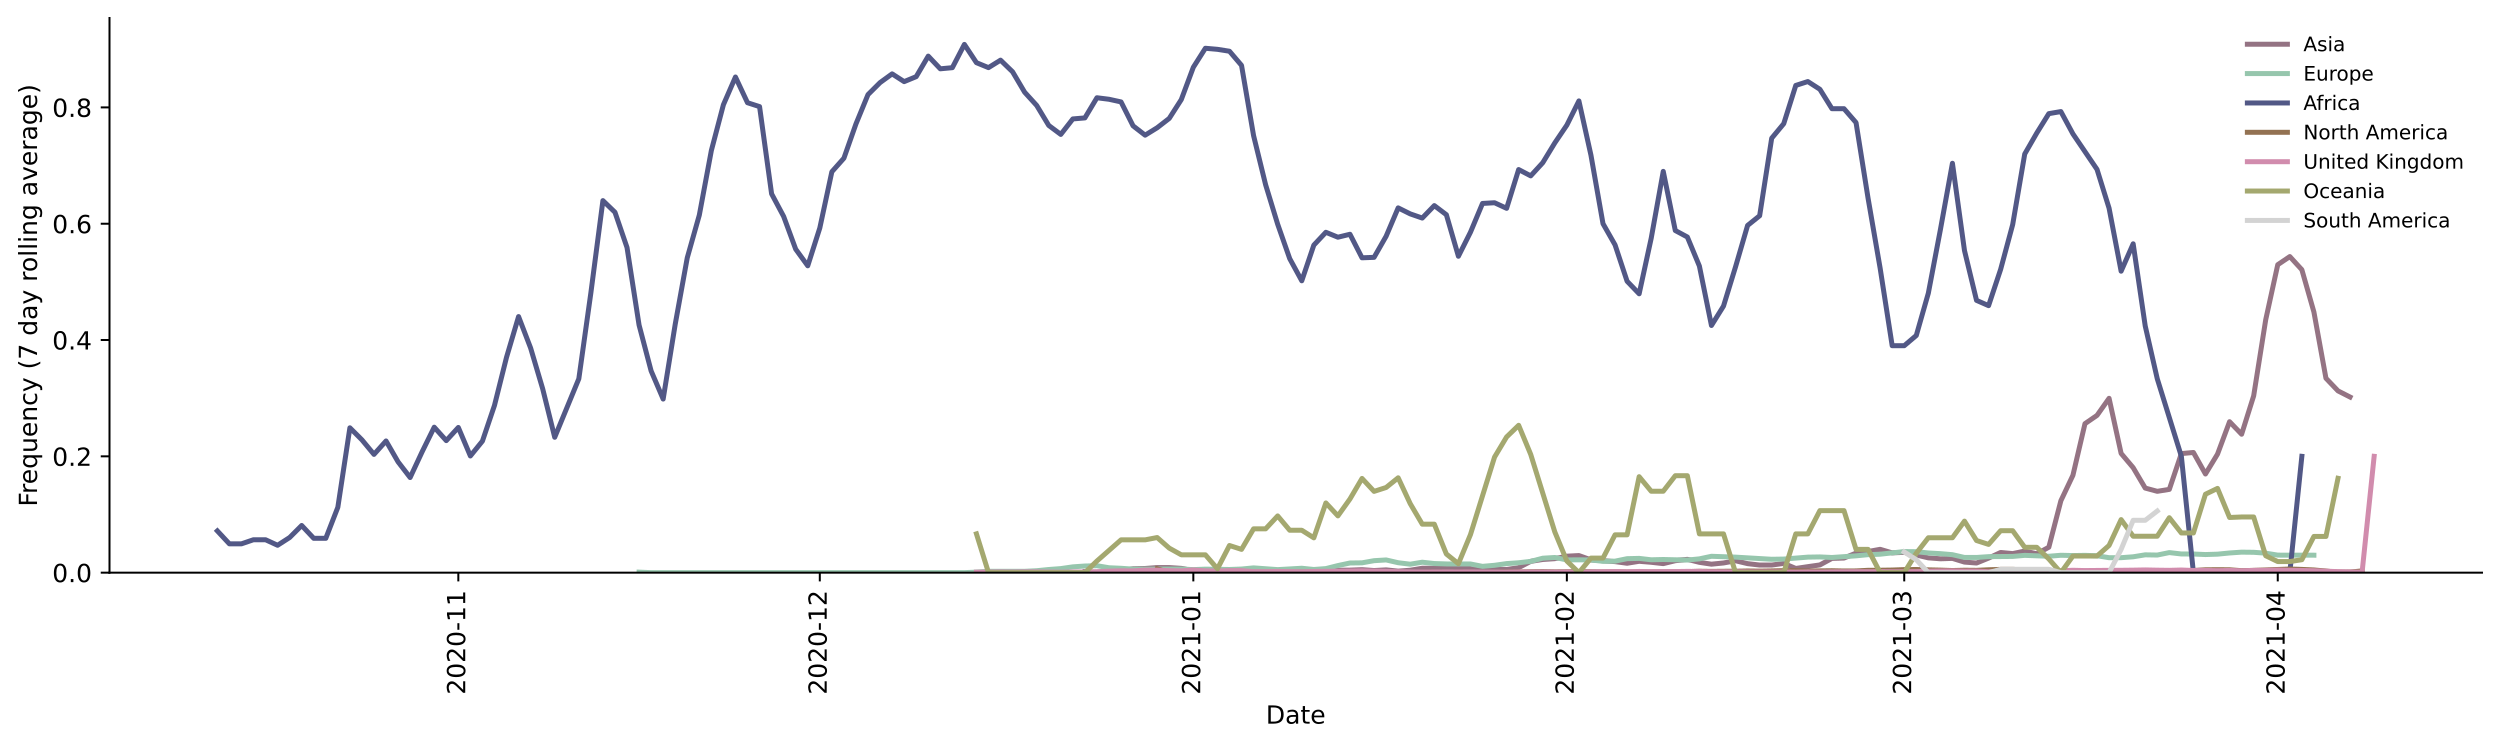 <?xml version="1.0" encoding="utf-8" standalone="no"?>
<!DOCTYPE svg PUBLIC "-//W3C//DTD SVG 1.1//EN"
  "http://www.w3.org/Graphics/SVG/1.1/DTD/svg11.dtd">
<!-- Created with matplotlib (https://matplotlib.org/) -->
<svg height="298.621pt" version="1.1" viewBox="0 0 999.581 298.621" width="999.581pt" xmlns="http://www.w3.org/2000/svg" xmlns:xlink="http://www.w3.org/1999/xlink">
 <defs>
  <style type="text/css">*{stroke-linecap:butt;stroke-linejoin:round;}</style>
 </defs>
 <g id="figure_1">
  <g id="patch_1">
   <path d="M 0 298.621 
L 999.581 298.621 
L 999.581 0 
L 0 0 
z
" style="fill:#ffffff;"/>
  </g>
  <g id="axes_1">
   <g id="patch_2">
    <path d="M 43.781 228.96 
L 992.381 228.96 
L 992.381 7.2 
L 43.781 7.2 
z
" style="fill:#ffffff;"/>
   </g>
   <g id="matplotlib.axis_1">
    <g id="xtick_1">
     <g id="line2d_1">
      <defs>
       <path d="M 0 0 
L 0 3.5 
" id="mb29815e741" style="stroke:#000000;stroke-width:0.8;"/>
      </defs>
      <g>
       <use style="stroke:#000000;stroke-width:0.8;" x="183.253" xlink:href="#mb29815e741" y="228.96"/>
      </g>
     </g>
     <g id="text_1">
      <!-- 2020-11 -->
      <g transform="translate(186.012 277.743)rotate(-90)scale(0.1 -0.1)">
       <defs>
        <path d="M 19.188 8.297 
L 53.609 8.297 
L 53.609 0 
L 7.328 0 
L 7.328 8.297 
Q 12.938 14.109 22.625 23.891 
Q 32.328 33.688 34.812 36.531 
Q 39.547 41.844 41.422 45.531 
Q 43.312 49.219 43.312 52.781 
Q 43.312 58.594 39.234 62.25 
Q 35.156 65.922 28.609 65.922 
Q 23.969 65.922 18.812 64.312 
Q 13.672 62.703 7.812 59.422 
L 7.812 69.391 
Q 13.766 71.781 18.938 73 
Q 24.125 74.219 28.422 74.219 
Q 39.75 74.219 46.484 68.547 
Q 53.219 62.891 53.219 53.422 
Q 53.219 48.922 51.531 44.891 
Q 49.859 40.875 45.406 35.406 
Q 44.188 33.984 37.641 27.219 
Q 31.109 20.453 19.188 8.297 
z
" id="DejaVuSans-50"/>
        <path d="M 31.781 66.406 
Q 24.172 66.406 20.328 58.906 
Q 16.5 51.422 16.5 36.375 
Q 16.5 21.391 20.328 13.891 
Q 24.172 6.391 31.781 6.391 
Q 39.453 6.391 43.281 13.891 
Q 47.125 21.391 47.125 36.375 
Q 47.125 51.422 43.281 58.906 
Q 39.453 66.406 31.781 66.406 
z
M 31.781 74.219 
Q 44.047 74.219 50.516 64.516 
Q 56.984 54.828 56.984 36.375 
Q 56.984 17.969 50.516 8.266 
Q 44.047 -1.422 31.781 -1.422 
Q 19.531 -1.422 13.062 8.266 
Q 6.594 17.969 6.594 36.375 
Q 6.594 54.828 13.062 64.516 
Q 19.531 74.219 31.781 74.219 
z
" id="DejaVuSans-48"/>
        <path d="M 4.891 31.391 
L 31.203 31.391 
L 31.203 23.391 
L 4.891 23.391 
z
" id="DejaVuSans-45"/>
        <path d="M 12.406 8.297 
L 28.516 8.297 
L 28.516 63.922 
L 10.984 60.406 
L 10.984 69.391 
L 28.422 72.906 
L 38.281 72.906 
L 38.281 8.297 
L 54.391 8.297 
L 54.391 0 
L 12.406 0 
z
" id="DejaVuSans-49"/>
       </defs>
       <use xlink:href="#DejaVuSans-50"/>
       <use x="63.623" xlink:href="#DejaVuSans-48"/>
       <use x="127.246" xlink:href="#DejaVuSans-50"/>
       <use x="190.869" xlink:href="#DejaVuSans-48"/>
       <use x="254.492" xlink:href="#DejaVuSans-45"/>
       <use x="290.576" xlink:href="#DejaVuSans-49"/>
       <use x="354.199" xlink:href="#DejaVuSans-49"/>
      </g>
     </g>
    </g>
    <g id="xtick_2">
     <g id="line2d_2">
      <g>
       <use style="stroke:#000000;stroke-width:0.8;" x="327.783" xlink:href="#mb29815e741" y="228.96"/>
      </g>
     </g>
     <g id="text_2">
      <!-- 2020-12 -->
      <g transform="translate(330.543 277.743)rotate(-90)scale(0.1 -0.1)">
       <use xlink:href="#DejaVuSans-50"/>
       <use x="63.623" xlink:href="#DejaVuSans-48"/>
       <use x="127.246" xlink:href="#DejaVuSans-50"/>
       <use x="190.869" xlink:href="#DejaVuSans-48"/>
       <use x="254.492" xlink:href="#DejaVuSans-45"/>
       <use x="290.576" xlink:href="#DejaVuSans-49"/>
       <use x="354.199" xlink:href="#DejaVuSans-50"/>
      </g>
     </g>
    </g>
    <g id="xtick_3">
     <g id="line2d_3">
      <g>
       <use style="stroke:#000000;stroke-width:0.8;" x="477.131" xlink:href="#mb29815e741" y="228.96"/>
      </g>
     </g>
     <g id="text_3">
      <!-- 2021-01 -->
      <g transform="translate(479.89 277.743)rotate(-90)scale(0.1 -0.1)">
       <use xlink:href="#DejaVuSans-50"/>
       <use x="63.623" xlink:href="#DejaVuSans-48"/>
       <use x="127.246" xlink:href="#DejaVuSans-50"/>
       <use x="190.869" xlink:href="#DejaVuSans-49"/>
       <use x="254.492" xlink:href="#DejaVuSans-45"/>
       <use x="290.576" xlink:href="#DejaVuSans-48"/>
       <use x="354.199" xlink:href="#DejaVuSans-49"/>
      </g>
     </g>
    </g>
    <g id="xtick_4">
     <g id="line2d_4">
      <g>
       <use style="stroke:#000000;stroke-width:0.8;" x="626.479" xlink:href="#mb29815e741" y="228.96"/>
      </g>
     </g>
     <g id="text_4">
      <!-- 2021-02 -->
      <g transform="translate(629.238 277.743)rotate(-90)scale(0.1 -0.1)">
       <use xlink:href="#DejaVuSans-50"/>
       <use x="63.623" xlink:href="#DejaVuSans-48"/>
       <use x="127.246" xlink:href="#DejaVuSans-50"/>
       <use x="190.869" xlink:href="#DejaVuSans-49"/>
       <use x="254.492" xlink:href="#DejaVuSans-45"/>
       <use x="290.576" xlink:href="#DejaVuSans-48"/>
       <use x="354.199" xlink:href="#DejaVuSans-50"/>
      </g>
     </g>
    </g>
    <g id="xtick_5">
     <g id="line2d_5">
      <g>
       <use style="stroke:#000000;stroke-width:0.8;" x="761.374" xlink:href="#mb29815e741" y="228.96"/>
      </g>
     </g>
     <g id="text_5">
      <!-- 2021-03 -->
      <g transform="translate(764.133 277.743)rotate(-90)scale(0.1 -0.1)">
       <defs>
        <path d="M 40.578 39.312 
Q 47.656 37.797 51.625 33 
Q 55.609 28.219 55.609 21.188 
Q 55.609 10.406 48.188 4.484 
Q 40.766 -1.422 27.094 -1.422 
Q 22.516 -1.422 17.656 -0.516 
Q 12.797 0.391 7.625 2.203 
L 7.625 11.719 
Q 11.719 9.328 16.594 8.109 
Q 21.484 6.891 26.812 6.891 
Q 36.078 6.891 40.938 10.547 
Q 45.797 14.203 45.797 21.188 
Q 45.797 27.641 41.281 31.266 
Q 36.766 34.906 28.719 34.906 
L 20.219 34.906 
L 20.219 43.016 
L 29.109 43.016 
Q 36.375 43.016 40.234 45.922 
Q 44.094 48.828 44.094 54.297 
Q 44.094 59.906 40.109 62.906 
Q 36.141 65.922 28.719 65.922 
Q 24.656 65.922 20.016 65.031 
Q 15.375 64.156 9.812 62.312 
L 9.812 71.094 
Q 15.438 72.656 20.344 73.438 
Q 25.25 74.219 29.594 74.219 
Q 40.828 74.219 47.359 69.109 
Q 53.906 64.016 53.906 55.328 
Q 53.906 49.266 50.438 45.094 
Q 46.969 40.922 40.578 39.312 
z
" id="DejaVuSans-51"/>
       </defs>
       <use xlink:href="#DejaVuSans-50"/>
       <use x="63.623" xlink:href="#DejaVuSans-48"/>
       <use x="127.246" xlink:href="#DejaVuSans-50"/>
       <use x="190.869" xlink:href="#DejaVuSans-49"/>
       <use x="254.492" xlink:href="#DejaVuSans-45"/>
       <use x="290.576" xlink:href="#DejaVuSans-48"/>
       <use x="354.199" xlink:href="#DejaVuSans-51"/>
      </g>
     </g>
    </g>
    <g id="xtick_6">
     <g id="line2d_6">
      <g>
       <use style="stroke:#000000;stroke-width:0.8;" x="910.722" xlink:href="#mb29815e741" y="228.96"/>
      </g>
     </g>
     <g id="text_6">
      <!-- 2021-04 -->
      <g transform="translate(913.481 277.743)rotate(-90)scale(0.1 -0.1)">
       <defs>
        <path d="M 37.797 64.312 
L 12.891 25.391 
L 37.797 25.391 
z
M 35.203 72.906 
L 47.609 72.906 
L 47.609 25.391 
L 58.016 25.391 
L 58.016 17.188 
L 47.609 17.188 
L 47.609 0 
L 37.797 0 
L 37.797 17.188 
L 4.891 17.188 
L 4.891 26.703 
z
" id="DejaVuSans-52"/>
       </defs>
       <use xlink:href="#DejaVuSans-50"/>
       <use x="63.623" xlink:href="#DejaVuSans-48"/>
       <use x="127.246" xlink:href="#DejaVuSans-50"/>
       <use x="190.869" xlink:href="#DejaVuSans-49"/>
       <use x="254.492" xlink:href="#DejaVuSans-45"/>
       <use x="290.576" xlink:href="#DejaVuSans-48"/>
       <use x="354.199" xlink:href="#DejaVuSans-52"/>
      </g>
     </g>
    </g>
    <g id="text_7">
     <!-- Date -->
     <g transform="translate(506.13 289.341)scale(0.1 -0.1)">
      <defs>
       <path d="M 19.672 64.797 
L 19.672 8.109 
L 31.594 8.109 
Q 46.688 8.109 53.688 14.938 
Q 60.688 21.781 60.688 36.531 
Q 60.688 51.172 53.688 57.984 
Q 46.688 64.797 31.594 64.797 
z
M 9.812 72.906 
L 30.078 72.906 
Q 51.266 72.906 61.172 64.094 
Q 71.094 55.281 71.094 36.531 
Q 71.094 17.672 61.125 8.828 
Q 51.172 0 30.078 0 
L 9.812 0 
z
" id="DejaVuSans-68"/>
       <path d="M 34.281 27.484 
Q 23.391 27.484 19.188 25 
Q 14.984 22.516 14.984 16.5 
Q 14.984 11.719 18.141 8.906 
Q 21.297 6.109 26.703 6.109 
Q 34.188 6.109 38.703 11.406 
Q 43.219 16.703 43.219 25.484 
L 43.219 27.484 
z
M 52.203 31.203 
L 52.203 0 
L 43.219 0 
L 43.219 8.297 
Q 40.141 3.328 35.547 0.953 
Q 30.953 -1.422 24.312 -1.422 
Q 15.922 -1.422 10.953 3.297 
Q 6 8.016 6 15.922 
Q 6 25.141 12.172 29.828 
Q 18.359 34.516 30.609 34.516 
L 43.219 34.516 
L 43.219 35.406 
Q 43.219 41.609 39.141 45 
Q 35.062 48.391 27.688 48.391 
Q 23 48.391 18.547 47.266 
Q 14.109 46.141 10.016 43.891 
L 10.016 52.203 
Q 14.938 54.109 19.578 55.047 
Q 24.219 56 28.609 56 
Q 40.484 56 46.344 49.844 
Q 52.203 43.703 52.203 31.203 
z
" id="DejaVuSans-97"/>
       <path d="M 18.312 70.219 
L 18.312 54.688 
L 36.812 54.688 
L 36.812 47.703 
L 18.312 47.703 
L 18.312 18.016 
Q 18.312 11.328 20.141 9.422 
Q 21.969 7.516 27.594 7.516 
L 36.812 7.516 
L 36.812 0 
L 27.594 0 
Q 17.188 0 13.234 3.875 
Q 9.281 7.766 9.281 18.016 
L 9.281 47.703 
L 2.688 47.703 
L 2.688 54.688 
L 9.281 54.688 
L 9.281 70.219 
z
" id="DejaVuSans-116"/>
       <path d="M 56.203 29.594 
L 56.203 25.203 
L 14.891 25.203 
Q 15.484 15.922 20.484 11.062 
Q 25.484 6.203 34.422 6.203 
Q 39.594 6.203 44.453 7.469 
Q 49.312 8.734 54.109 11.281 
L 54.109 2.781 
Q 49.266 0.734 44.188 -0.344 
Q 39.109 -1.422 33.891 -1.422 
Q 20.797 -1.422 13.156 6.188 
Q 5.516 13.812 5.516 26.812 
Q 5.516 40.234 12.766 48.109 
Q 20.016 56 32.328 56 
Q 43.359 56 49.781 48.891 
Q 56.203 41.797 56.203 29.594 
z
M 47.219 32.234 
Q 47.125 39.594 43.094 43.984 
Q 39.062 48.391 32.422 48.391 
Q 24.906 48.391 20.391 44.141 
Q 15.875 39.891 15.188 32.172 
z
" id="DejaVuSans-101"/>
      </defs>
      <use xlink:href="#DejaVuSans-68"/>
      <use x="77.002" xlink:href="#DejaVuSans-97"/>
      <use x="138.281" xlink:href="#DejaVuSans-116"/>
      <use x="177.49" xlink:href="#DejaVuSans-101"/>
     </g>
    </g>
   </g>
   <g id="matplotlib.axis_2">
    <g id="ytick_1">
     <g id="line2d_7">
      <defs>
       <path d="M 0 0 
L -3.5 0 
" id="m76fe20004a" style="stroke:#000000;stroke-width:0.8;"/>
      </defs>
      <g>
       <use style="stroke:#000000;stroke-width:0.8;" x="43.781" xlink:href="#m76fe20004a" y="228.96"/>
      </g>
     </g>
     <g id="text_8">
      <!-- 0.0 -->
      <g transform="translate(20.878 232.759)scale(0.1 -0.1)">
       <defs>
        <path d="M 10.688 12.406 
L 21 12.406 
L 21 0 
L 10.688 0 
z
" id="DejaVuSans-46"/>
       </defs>
       <use xlink:href="#DejaVuSans-48"/>
       <use x="63.623" xlink:href="#DejaVuSans-46"/>
       <use x="95.41" xlink:href="#DejaVuSans-48"/>
      </g>
     </g>
    </g>
    <g id="ytick_2">
     <g id="line2d_8">
      <g>
       <use style="stroke:#000000;stroke-width:0.8;" x="43.781" xlink:href="#m76fe20004a" y="182.454"/>
      </g>
     </g>
     <g id="text_9">
      <!-- 0.2 -->
      <g transform="translate(20.878 186.254)scale(0.1 -0.1)">
       <use xlink:href="#DejaVuSans-48"/>
       <use x="63.623" xlink:href="#DejaVuSans-46"/>
       <use x="95.41" xlink:href="#DejaVuSans-50"/>
      </g>
     </g>
    </g>
    <g id="ytick_3">
     <g id="line2d_9">
      <g>
       <use style="stroke:#000000;stroke-width:0.8;" x="43.781" xlink:href="#m76fe20004a" y="135.949"/>
      </g>
     </g>
     <g id="text_10">
      <!-- 0.4 -->
      <g transform="translate(20.878 139.748)scale(0.1 -0.1)">
       <use xlink:href="#DejaVuSans-48"/>
       <use x="63.623" xlink:href="#DejaVuSans-46"/>
       <use x="95.41" xlink:href="#DejaVuSans-52"/>
      </g>
     </g>
    </g>
    <g id="ytick_4">
     <g id="line2d_10">
      <g>
       <use style="stroke:#000000;stroke-width:0.8;" x="43.781" xlink:href="#m76fe20004a" y="89.443"/>
      </g>
     </g>
     <g id="text_11">
      <!-- 0.6 -->
      <g transform="translate(20.878 93.243)scale(0.1 -0.1)">
       <defs>
        <path d="M 33.016 40.375 
Q 26.375 40.375 22.484 35.828 
Q 18.609 31.297 18.609 23.391 
Q 18.609 15.531 22.484 10.953 
Q 26.375 6.391 33.016 6.391 
Q 39.656 6.391 43.531 10.953 
Q 47.406 15.531 47.406 23.391 
Q 47.406 31.297 43.531 35.828 
Q 39.656 40.375 33.016 40.375 
z
M 52.594 71.297 
L 52.594 62.312 
Q 48.875 64.062 45.094 64.984 
Q 41.312 65.922 37.594 65.922 
Q 27.828 65.922 22.672 59.328 
Q 17.531 52.734 16.797 39.406 
Q 19.672 43.656 24.016 45.922 
Q 28.375 48.188 33.594 48.188 
Q 44.578 48.188 50.953 41.516 
Q 57.328 34.859 57.328 23.391 
Q 57.328 12.156 50.688 5.359 
Q 44.047 -1.422 33.016 -1.422 
Q 20.359 -1.422 13.672 8.266 
Q 6.984 17.969 6.984 36.375 
Q 6.984 53.656 15.188 63.938 
Q 23.391 74.219 37.203 74.219 
Q 40.922 74.219 44.703 73.484 
Q 48.484 72.75 52.594 71.297 
z
" id="DejaVuSans-54"/>
       </defs>
       <use xlink:href="#DejaVuSans-48"/>
       <use x="63.623" xlink:href="#DejaVuSans-46"/>
       <use x="95.41" xlink:href="#DejaVuSans-54"/>
      </g>
     </g>
    </g>
    <g id="ytick_5">
     <g id="line2d_11">
      <g>
       <use style="stroke:#000000;stroke-width:0.8;" x="43.781" xlink:href="#m76fe20004a" y="42.938"/>
      </g>
     </g>
     <g id="text_12">
      <!-- 0.8 -->
      <g transform="translate(20.878 46.737)scale(0.1 -0.1)">
       <defs>
        <path d="M 31.781 34.625 
Q 24.75 34.625 20.719 30.859 
Q 16.703 27.094 16.703 20.516 
Q 16.703 13.922 20.719 10.156 
Q 24.75 6.391 31.781 6.391 
Q 38.812 6.391 42.859 10.172 
Q 46.922 13.969 46.922 20.516 
Q 46.922 27.094 42.891 30.859 
Q 38.875 34.625 31.781 34.625 
z
M 21.922 38.812 
Q 15.578 40.375 12.031 44.719 
Q 8.5 49.078 8.5 55.328 
Q 8.5 64.062 14.719 69.141 
Q 20.953 74.219 31.781 74.219 
Q 42.672 74.219 48.875 69.141 
Q 55.078 64.062 55.078 55.328 
Q 55.078 49.078 51.531 44.719 
Q 48 40.375 41.703 38.812 
Q 48.828 37.156 52.797 32.312 
Q 56.781 27.484 56.781 20.516 
Q 56.781 9.906 50.312 4.234 
Q 43.844 -1.422 31.781 -1.422 
Q 19.734 -1.422 13.25 4.234 
Q 6.781 9.906 6.781 20.516 
Q 6.781 27.484 10.781 32.312 
Q 14.797 37.156 21.922 38.812 
z
M 18.312 54.391 
Q 18.312 48.734 21.844 45.562 
Q 25.391 42.391 31.781 42.391 
Q 38.141 42.391 41.719 45.562 
Q 45.312 48.734 45.312 54.391 
Q 45.312 60.062 41.719 63.234 
Q 38.141 66.406 31.781 66.406 
Q 25.391 66.406 21.844 63.234 
Q 18.312 60.062 18.312 54.391 
z
" id="DejaVuSans-56"/>
       </defs>
       <use xlink:href="#DejaVuSans-48"/>
       <use x="63.623" xlink:href="#DejaVuSans-46"/>
       <use x="95.41" xlink:href="#DejaVuSans-56"/>
      </g>
     </g>
    </g>
    <g id="text_13">
     <!-- Frequency (7 day rolling average) -->
     <g transform="translate(14.798 202.529)rotate(-90)scale(0.1 -0.1)">
      <defs>
       <path d="M 9.812 72.906 
L 51.703 72.906 
L 51.703 64.594 
L 19.672 64.594 
L 19.672 43.109 
L 48.578 43.109 
L 48.578 34.812 
L 19.672 34.812 
L 19.672 0 
L 9.812 0 
z
" id="DejaVuSans-70"/>
       <path d="M 41.109 46.297 
Q 39.594 47.172 37.812 47.578 
Q 36.031 48 33.891 48 
Q 26.266 48 22.188 43.047 
Q 18.109 38.094 18.109 28.812 
L 18.109 0 
L 9.078 0 
L 9.078 54.688 
L 18.109 54.688 
L 18.109 46.188 
Q 20.953 51.172 25.484 53.578 
Q 30.031 56 36.531 56 
Q 37.453 56 38.578 55.875 
Q 39.703 55.766 41.062 55.516 
z
" id="DejaVuSans-114"/>
       <path d="M 14.797 27.297 
Q 14.797 17.391 18.875 11.75 
Q 22.953 6.109 30.078 6.109 
Q 37.203 6.109 41.297 11.75 
Q 45.406 17.391 45.406 27.297 
Q 45.406 37.203 41.297 42.844 
Q 37.203 48.484 30.078 48.484 
Q 22.953 48.484 18.875 42.844 
Q 14.797 37.203 14.797 27.297 
z
M 45.406 8.203 
Q 42.578 3.328 38.25 0.953 
Q 33.938 -1.422 27.875 -1.422 
Q 17.969 -1.422 11.734 6.484 
Q 5.516 14.406 5.516 27.297 
Q 5.516 40.188 11.734 48.094 
Q 17.969 56 27.875 56 
Q 33.938 56 38.25 53.625 
Q 42.578 51.266 45.406 46.391 
L 45.406 54.688 
L 54.391 54.688 
L 54.391 -20.797 
L 45.406 -20.797 
z
" id="DejaVuSans-113"/>
       <path d="M 8.5 21.578 
L 8.5 54.688 
L 17.484 54.688 
L 17.484 21.922 
Q 17.484 14.156 20.5 10.266 
Q 23.531 6.391 29.594 6.391 
Q 36.859 6.391 41.078 11.031 
Q 45.312 15.672 45.312 23.688 
L 45.312 54.688 
L 54.297 54.688 
L 54.297 0 
L 45.312 0 
L 45.312 8.406 
Q 42.047 3.422 37.719 1 
Q 33.406 -1.422 27.688 -1.422 
Q 18.266 -1.422 13.375 4.438 
Q 8.5 10.297 8.5 21.578 
z
M 31.109 56 
z
" id="DejaVuSans-117"/>
       <path d="M 54.891 33.016 
L 54.891 0 
L 45.906 0 
L 45.906 32.719 
Q 45.906 40.484 42.875 44.328 
Q 39.844 48.188 33.797 48.188 
Q 26.516 48.188 22.312 43.547 
Q 18.109 38.922 18.109 30.906 
L 18.109 0 
L 9.078 0 
L 9.078 54.688 
L 18.109 54.688 
L 18.109 46.188 
Q 21.344 51.125 25.703 53.562 
Q 30.078 56 35.797 56 
Q 45.219 56 50.047 50.172 
Q 54.891 44.344 54.891 33.016 
z
" id="DejaVuSans-110"/>
       <path d="M 48.781 52.594 
L 48.781 44.188 
Q 44.969 46.297 41.141 47.344 
Q 37.312 48.391 33.406 48.391 
Q 24.656 48.391 19.812 42.844 
Q 14.984 37.312 14.984 27.297 
Q 14.984 17.281 19.812 11.734 
Q 24.656 6.203 33.406 6.203 
Q 37.312 6.203 41.141 7.25 
Q 44.969 8.297 48.781 10.406 
L 48.781 2.094 
Q 45.016 0.344 40.984 -0.531 
Q 36.969 -1.422 32.422 -1.422 
Q 20.062 -1.422 12.781 6.344 
Q 5.516 14.109 5.516 27.297 
Q 5.516 40.672 12.859 48.328 
Q 20.219 56 33.016 56 
Q 37.156 56 41.109 55.141 
Q 45.062 54.297 48.781 52.594 
z
" id="DejaVuSans-99"/>
       <path d="M 32.172 -5.078 
Q 28.375 -14.844 24.75 -17.812 
Q 21.141 -20.797 15.094 -20.797 
L 7.906 -20.797 
L 7.906 -13.281 
L 13.188 -13.281 
Q 16.891 -13.281 18.938 -11.516 
Q 21 -9.766 23.484 -3.219 
L 25.094 0.875 
L 2.984 54.688 
L 12.5 54.688 
L 29.594 11.922 
L 46.688 54.688 
L 56.203 54.688 
z
" id="DejaVuSans-121"/>
       <path id="DejaVuSans-32"/>
       <path d="M 31 75.875 
Q 24.469 64.656 21.281 53.656 
Q 18.109 42.672 18.109 31.391 
Q 18.109 20.125 21.312 9.062 
Q 24.516 -2 31 -13.188 
L 23.188 -13.188 
Q 15.875 -1.703 12.234 9.375 
Q 8.594 20.453 8.594 31.391 
Q 8.594 42.281 12.203 53.312 
Q 15.828 64.359 23.188 75.875 
z
" id="DejaVuSans-40"/>
       <path d="M 8.203 72.906 
L 55.078 72.906 
L 55.078 68.703 
L 28.609 0 
L 18.312 0 
L 43.219 64.594 
L 8.203 64.594 
z
" id="DejaVuSans-55"/>
       <path d="M 45.406 46.391 
L 45.406 75.984 
L 54.391 75.984 
L 54.391 0 
L 45.406 0 
L 45.406 8.203 
Q 42.578 3.328 38.25 0.953 
Q 33.938 -1.422 27.875 -1.422 
Q 17.969 -1.422 11.734 6.484 
Q 5.516 14.406 5.516 27.297 
Q 5.516 40.188 11.734 48.094 
Q 17.969 56 27.875 56 
Q 33.938 56 38.25 53.625 
Q 42.578 51.266 45.406 46.391 
z
M 14.797 27.297 
Q 14.797 17.391 18.875 11.75 
Q 22.953 6.109 30.078 6.109 
Q 37.203 6.109 41.297 11.75 
Q 45.406 17.391 45.406 27.297 
Q 45.406 37.203 41.297 42.844 
Q 37.203 48.484 30.078 48.484 
Q 22.953 48.484 18.875 42.844 
Q 14.797 37.203 14.797 27.297 
z
" id="DejaVuSans-100"/>
       <path d="M 30.609 48.391 
Q 23.391 48.391 19.188 42.75 
Q 14.984 37.109 14.984 27.297 
Q 14.984 17.484 19.156 11.844 
Q 23.344 6.203 30.609 6.203 
Q 37.797 6.203 41.984 11.859 
Q 46.188 17.531 46.188 27.297 
Q 46.188 37.016 41.984 42.703 
Q 37.797 48.391 30.609 48.391 
z
M 30.609 56 
Q 42.328 56 49.016 48.375 
Q 55.719 40.766 55.719 27.297 
Q 55.719 13.875 49.016 6.219 
Q 42.328 -1.422 30.609 -1.422 
Q 18.844 -1.422 12.172 6.219 
Q 5.516 13.875 5.516 27.297 
Q 5.516 40.766 12.172 48.375 
Q 18.844 56 30.609 56 
z
" id="DejaVuSans-111"/>
       <path d="M 9.422 75.984 
L 18.406 75.984 
L 18.406 0 
L 9.422 0 
z
" id="DejaVuSans-108"/>
       <path d="M 9.422 54.688 
L 18.406 54.688 
L 18.406 0 
L 9.422 0 
z
M 9.422 75.984 
L 18.406 75.984 
L 18.406 64.594 
L 9.422 64.594 
z
" id="DejaVuSans-105"/>
       <path d="M 45.406 27.984 
Q 45.406 37.75 41.375 43.109 
Q 37.359 48.484 30.078 48.484 
Q 22.859 48.484 18.828 43.109 
Q 14.797 37.75 14.797 27.984 
Q 14.797 18.266 18.828 12.891 
Q 22.859 7.516 30.078 7.516 
Q 37.359 7.516 41.375 12.891 
Q 45.406 18.266 45.406 27.984 
z
M 54.391 6.781 
Q 54.391 -7.172 48.188 -13.984 
Q 42 -20.797 29.203 -20.797 
Q 24.469 -20.797 20.266 -20.094 
Q 16.062 -19.391 12.109 -17.922 
L 12.109 -9.188 
Q 16.062 -11.328 19.922 -12.344 
Q 23.781 -13.375 27.781 -13.375 
Q 36.625 -13.375 41.016 -8.766 
Q 45.406 -4.156 45.406 5.172 
L 45.406 9.625 
Q 42.625 4.781 38.281 2.391 
Q 33.938 0 27.875 0 
Q 17.828 0 11.672 7.656 
Q 5.516 15.328 5.516 27.984 
Q 5.516 40.672 11.672 48.328 
Q 17.828 56 27.875 56 
Q 33.938 56 38.281 53.609 
Q 42.625 51.219 45.406 46.391 
L 45.406 54.688 
L 54.391 54.688 
z
" id="DejaVuSans-103"/>
       <path d="M 2.984 54.688 
L 12.5 54.688 
L 29.594 8.797 
L 46.688 54.688 
L 56.203 54.688 
L 35.688 0 
L 23.484 0 
z
" id="DejaVuSans-118"/>
       <path d="M 8.016 75.875 
L 15.828 75.875 
Q 23.141 64.359 26.781 53.312 
Q 30.422 42.281 30.422 31.391 
Q 30.422 20.453 26.781 9.375 
Q 23.141 -1.703 15.828 -13.188 
L 8.016 -13.188 
Q 14.5 -2 17.703 9.062 
Q 20.906 20.125 20.906 31.391 
Q 20.906 42.672 17.703 53.656 
Q 14.5 64.656 8.016 75.875 
z
" id="DejaVuSans-41"/>
      </defs>
      <use xlink:href="#DejaVuSans-70"/>
      <use x="50.27" xlink:href="#DejaVuSans-114"/>
      <use x="89.133" xlink:href="#DejaVuSans-101"/>
      <use x="150.656" xlink:href="#DejaVuSans-113"/>
      <use x="214.133" xlink:href="#DejaVuSans-117"/>
      <use x="277.512" xlink:href="#DejaVuSans-101"/>
      <use x="339.035" xlink:href="#DejaVuSans-110"/>
      <use x="402.414" xlink:href="#DejaVuSans-99"/>
      <use x="457.395" xlink:href="#DejaVuSans-121"/>
      <use x="516.574" xlink:href="#DejaVuSans-32"/>
      <use x="548.361" xlink:href="#DejaVuSans-40"/>
      <use x="587.375" xlink:href="#DejaVuSans-55"/>
      <use x="650.998" xlink:href="#DejaVuSans-32"/>
      <use x="682.785" xlink:href="#DejaVuSans-100"/>
      <use x="746.262" xlink:href="#DejaVuSans-97"/>
      <use x="807.541" xlink:href="#DejaVuSans-121"/>
      <use x="866.721" xlink:href="#DejaVuSans-32"/>
      <use x="898.508" xlink:href="#DejaVuSans-114"/>
      <use x="937.371" xlink:href="#DejaVuSans-111"/>
      <use x="998.553" xlink:href="#DejaVuSans-108"/>
      <use x="1026.336" xlink:href="#DejaVuSans-108"/>
      <use x="1054.119" xlink:href="#DejaVuSans-105"/>
      <use x="1081.902" xlink:href="#DejaVuSans-110"/>
      <use x="1145.281" xlink:href="#DejaVuSans-103"/>
      <use x="1208.758" xlink:href="#DejaVuSans-32"/>
      <use x="1240.545" xlink:href="#DejaVuSans-97"/>
      <use x="1301.824" xlink:href="#DejaVuSans-118"/>
      <use x="1361.004" xlink:href="#DejaVuSans-101"/>
      <use x="1422.527" xlink:href="#DejaVuSans-114"/>
      <use x="1463.641" xlink:href="#DejaVuSans-97"/>
      <use x="1524.92" xlink:href="#DejaVuSans-103"/>
      <use x="1588.396" xlink:href="#DejaVuSans-101"/>
      <use x="1649.92" xlink:href="#DejaVuSans-41"/>
     </g>
    </g>
   </g>
   <g id="line2d_12">
    <path clip-path="url(#p90e1a835ed)" d="M 433.772 228.541 
L 438.59 228.96 
L 443.407 228.96 
L 448.225 228.34 
L 453.043 227.422 
L 457.86 227.294 
L 462.678 226.933 
L 467.496 226.933 
L 472.313 227.247 
L 477.131 228.165 
L 481.949 228.293 
L 486.766 228.518 
L 491.584 228.353 
L 496.402 228.542 
L 501.219 228.542 
L 506.037 228.419 
L 510.855 228.248 
L 515.672 228.414 
L 520.49 228.531 
L 525.308 228.185 
L 530.125 228.307 
L 534.943 227.959 
L 539.761 227.959 
L 544.578 227.771 
L 549.396 228.117 
L 554.214 227.855 
L 559.031 228.356 
L 563.849 227.997 
L 568.667 227.202 
L 573.485 227.202 
L 578.302 227.105 
L 583.12 227.26 
L 587.938 227.289 
L 592.755 228.151 
L 597.573 227.585 
L 602.391 227.703 
L 607.208 226.964 
L 612.026 224.447 
L 616.844 223.699 
L 621.661 223.376 
L 626.479 222.375 
L 631.297 222.126 
L 636.114 223.846 
L 640.932 224.177 
L 645.75 224.56 
L 650.567 225.206 
L 655.385 224.423 
L 660.203 224.82 
L 665.02 225.357 
L 669.838 224.19 
L 674.656 223.64 
L 679.473 224.843 
L 684.291 225.574 
L 689.109 225.095 
L 693.926 224.212 
L 698.744 225.358 
L 703.562 225.925 
L 708.379 225.925 
L 713.197 225.27 
L 718.015 227.285 
L 722.832 226.569 
L 727.65 225.879 
L 732.468 223.269 
L 737.285 223.129 
L 742.103 221.156 
L 746.921 220.512 
L 751.738 219.635 
L 756.556 221.053 
L 761.374 220.847 
L 766.191 221.908 
L 771.009 223.044 
L 775.827 223.42 
L 780.644 223.264 
L 785.462 224.744 
L 790.28 225.116 
L 795.098 223.147 
L 799.915 220.894 
L 804.733 221.348 
L 809.551 220.337 
L 814.368 221.418 
L 819.186 218.799 
L 824.004 200.215 
L 828.821 190.036 
L 833.639 169.398 
L 838.457 166.076 
L 843.274 159.261 
L 848.092 181.29 
L 852.91 186.997 
L 857.727 195.144 
L 862.545 196.444 
L 867.363 195.669 
L 872.18 181.36 
L 876.998 180.912 
L 881.816 189.519 
L 886.633 181.575 
L 891.451 168.61 
L 896.269 173.618 
L 901.086 158.293 
L 905.904 127.844 
L 910.722 105.837 
L 915.539 102.584 
L 920.357 107.842 
L 925.175 124.753 
L 929.992 151.239 
L 934.81 156.287 
L 939.628 158.746 
" style="fill:none;stroke:#947383;stroke-linecap:square;stroke-width:2;"/>
   </g>
   <g id="line2d_13">
    <path clip-path="url(#p90e1a835ed)" d="M 255.518 228.76 
L 260.336 228.96 
L 385.595 228.96 
L 390.413 228.752 
L 395.231 228.425 
L 409.684 228.425 
L 414.501 228.194 
L 419.319 227.705 
L 424.137 227.343 
L 428.954 226.647 
L 433.772 226.312 
L 438.59 226.188 
L 443.407 227.004 
L 448.225 227.219 
L 453.043 227.552 
L 472.313 227.513 
L 477.131 227.752 
L 481.949 227.562 
L 491.584 227.699 
L 496.402 227.519 
L 501.219 227.057 
L 510.855 227.752 
L 520.49 227.203 
L 525.308 227.696 
L 530.125 227.344 
L 534.943 226.131 
L 539.761 225.106 
L 544.578 225.038 
L 549.396 224.18 
L 554.214 223.884 
L 559.031 224.991 
L 563.849 225.584 
L 568.667 224.791 
L 573.485 225.32 
L 578.302 225.479 
L 587.938 225.497 
L 592.755 226.443 
L 597.573 226.023 
L 602.391 225.342 
L 607.208 225.008 
L 612.026 224.454 
L 616.844 223.19 
L 621.661 222.898 
L 626.479 223.876 
L 631.297 223.827 
L 636.114 223.897 
L 640.932 224.442 
L 645.75 224.369 
L 650.567 223.377 
L 655.385 223.26 
L 660.203 223.822 
L 665.02 223.704 
L 674.656 223.929 
L 679.473 223.449 
L 684.291 222.423 
L 693.926 222.759 
L 708.379 223.615 
L 713.197 223.531 
L 722.832 222.76 
L 727.65 222.677 
L 732.468 222.902 
L 742.103 222.24 
L 746.921 221.774 
L 751.738 221.589 
L 761.374 220.529 
L 766.191 220.585 
L 771.009 221.094 
L 775.827 221.363 
L 780.644 221.779 
L 785.462 222.889 
L 790.28 222.892 
L 795.098 222.566 
L 804.733 222.479 
L 809.551 222.051 
L 819.186 222.413 
L 824.004 222.013 
L 828.821 222.128 
L 833.639 222.048 
L 838.457 222.196 
L 843.274 222.986 
L 848.092 222.98 
L 852.91 222.622 
L 857.727 221.84 
L 862.545 221.928 
L 867.363 220.942 
L 872.18 221.497 
L 876.998 221.516 
L 881.816 221.726 
L 886.633 221.573 
L 891.451 221.097 
L 896.269 220.768 
L 901.086 220.829 
L 905.904 221.175 
L 910.722 221.959 
L 925.175 221.987 
L 925.175 221.987 
" style="fill:none;stroke:#96c6ad;stroke-linecap:square;stroke-width:2;"/>
   </g>
   <g id="line2d_14">
    <path clip-path="url(#p90e1a835ed)" d="M 86.899 212.277 
L 91.717 217.444 
L 96.535 217.444 
L 101.352 215.803 
L 106.17 215.803 
L 110.988 218.018 
L 115.805 214.917 
L 120.623 210.106 
L 125.441 215.236 
L 130.258 215.236 
L 135.076 202.834 
L 139.894 171.055 
L 144.712 175.866 
L 149.529 181.679 
L 154.347 176.313 
L 159.165 184.671 
L 163.982 190.931 
L 168.8 180.597 
L 173.618 170.806 
L 178.435 176.172 
L 183.253 170.915 
L 188.071 182.309 
L 192.888 176.367 
L 197.706 162.103 
L 202.524 142.859 
L 207.341 126.583 
L 212.159 139.156 
L 216.977 155.433 
L 221.794 174.837 
L 231.43 151.451 
L 236.247 117.097 
L 241.065 80.213 
L 245.883 84.864 
L 250.7 98.956 
L 255.518 129.96 
L 260.336 148.295 
L 265.153 159.554 
L 269.971 129.657 
L 274.789 103.063 
L 279.606 86.011 
L 284.424 60.175 
L 289.242 41.878 
L 294.059 30.787 
L 298.877 41.074 
L 303.695 42.624 
L 308.512 77.503 
L 313.33 86.546 
L 318.148 99.63 
L 322.965 106.274 
L 327.783 91.16 
L 332.601 68.682 
L 337.418 63.256 
L 342.236 49.55 
L 347.054 37.825 
L 351.871 33.032 
L 356.689 29.536 
L 361.507 32.636 
L 366.325 30.648 
L 371.142 22.441 
L 375.96 27.511 
L 380.778 27.061 
L 385.595 17.76 
L 390.413 25.062 
L 395.231 27.041 
L 400.048 24.051 
L 404.866 28.713 
L 409.684 36.872 
L 414.501 42.165 
L 419.319 50.151 
L 424.137 53.745 
L 428.954 47.554 
L 433.772 47.146 
L 438.59 39.085 
L 443.407 39.689 
L 448.225 40.746 
L 453.043 50.322 
L 457.86 54.046 
L 462.678 51.077 
L 467.496 47.347 
L 472.313 39.824 
L 477.131 26.899 
L 481.949 19.299 
L 486.766 19.723 
L 491.584 20.486 
L 496.402 26.134 
L 501.219 54.22 
L 506.037 73.877 
L 510.855 89.651 
L 515.672 103.416 
L 520.49 112.267 
L 525.308 98.008 
L 530.125 92.876 
L 534.943 94.843 
L 539.761 93.669 
L 544.578 103.075 
L 549.396 102.896 
L 554.214 94.46 
L 559.031 83.119 
L 563.849 85.514 
L 568.667 87.189 
L 573.485 82.203 
L 578.302 85.849 
L 583.12 102.458 
L 587.938 92.848 
L 592.755 81.343 
L 597.573 81.063 
L 602.391 83.295 
L 607.208 67.793 
L 612.026 70.316 
L 616.844 65.055 
L 621.661 57.14 
L 626.479 50.018 
L 631.297 40.352 
L 636.114 62.054 
L 640.932 89.441 
L 645.75 97.918 
L 650.567 112.451 
L 655.385 117.466 
L 660.203 95.263 
L 665.02 68.523 
L 669.838 92.173 
L 674.656 94.757 
L 679.473 106.383 
L 684.291 130.136 
L 689.109 122.385 
L 693.926 106.676 
L 698.744 90.141 
L 703.562 86.266 
L 708.379 55.262 
L 713.197 49.449 
L 718.015 34.154 
L 722.832 32.603 
L 727.65 35.704 
L 732.468 43.455 
L 737.285 43.455 
L 742.103 49.019 
L 746.921 79.318 
L 751.738 107.222 
L 756.556 138.225 
L 761.374 138.225 
L 766.191 134.137 
L 771.009 117.226 
L 775.827 91.859 
L 780.644 65.285 
L 785.462 100.164 
L 790.28 120.095 
L 795.098 122.209 
L 799.915 107.713 
L 804.733 89.804 
L 809.551 61.569 
L 814.368 53.192 
L 819.186 45.441 
L 824.004 44.611 
L 828.821 53.531 
L 838.457 67.735 
L 843.274 83.236 
L 848.092 108.427 
L 852.91 97.484 
L 857.727 130.312 
L 862.545 151.451 
L 872.18 182.454 
L 876.998 228.96 
L 915.539 228.96 
L 920.357 182.454 
L 920.357 182.454 
" style="fill:none;stroke:#525886;stroke-linecap:square;stroke-width:2;"/>
   </g>
   <g id="line2d_15">
    <path clip-path="url(#p90e1a835ed)" d="M 462.678 227.41 
L 467.496 228.96 
L 472.313 228.96 
L 477.131 228.881 
L 481.949 228.881 
L 486.766 228.831 
L 491.584 228.831 
L 496.402 228.831 
L 501.219 228.861 
L 506.037 228.861 
L 510.855 228.883 
L 515.672 228.883 
L 520.49 228.819 
L 525.308 228.843 
L 530.125 228.791 
L 534.943 228.819 
L 539.761 228.758 
L 544.578 228.822 
L 549.396 228.847 
L 554.214 228.9 
L 559.031 228.9 
L 563.849 228.942 
L 568.667 228.899 
L 573.485 228.846 
L 578.302 228.846 
L 583.12 228.846 
L 587.938 228.864 
L 592.755 228.886 
L 597.573 228.839 
L 602.391 228.747 
L 607.208 228.724 
L 612.026 228.615 
L 616.844 228.561 
L 621.661 228.661 
L 626.479 228.619 
L 631.297 228.558 
L 636.114 228.621 
L 640.932 228.695 
L 645.75 228.609 
L 650.567 228.744 
L 655.385 228.777 
L 660.203 228.727 
L 665.02 228.684 
L 669.838 228.652 
L 674.656 228.549 
L 679.473 228.4 
L 684.291 228.458 
L 689.109 228.414 
L 693.926 228.386 
L 698.744 228.294 
L 703.562 228.358 
L 708.379 228.273 
L 713.197 228.157 
L 718.015 228.132 
L 722.832 228.327 
L 727.65 228.252 
L 732.468 228.195 
L 737.285 228.305 
L 742.103 228.275 
L 746.921 228.027 
L 751.738 227.996 
L 756.556 227.923 
L 761.374 227.751 
L 766.191 227.701 
L 771.009 227.843 
L 775.827 227.953 
L 780.644 228.114 
L 785.462 227.995 
L 790.28 228.044 
L 795.098 227.813 
L 799.915 227.66 
L 804.733 227.644 
L 809.551 227.895 
L 814.368 228.002 
L 819.186 228.182 
L 824.004 228.361 
L 828.821 228.401 
L 833.639 228.407 
L 838.457 228.374 
L 843.274 228.366 
L 848.092 228.257 
L 852.91 228.22 
L 857.727 228.347 
L 862.545 228.261 
L 867.363 228.393 
L 872.18 228.094 
L 876.998 228.104 
L 881.816 227.819 
L 886.633 227.779 
L 891.451 227.813 
L 896.269 228.174 
L 901.086 228.054 
L 905.904 227.892 
L 910.722 227.692 
L 915.539 227.517 
L 920.357 227.67 
L 925.175 227.886 
L 929.992 228.334 
L 934.81 228.785 
L 939.628 228.75 
L 944.445 228.25 
" style="fill:none;stroke:#937252;stroke-linecap:square;stroke-width:2;"/>
   </g>
   <g id="line2d_16">
    <path clip-path="url(#p90e1a835ed)" d="M 390.413 228.773 
L 395.231 228.738 
L 400.048 228.687 
L 404.866 228.73 
L 409.684 228.657 
L 414.501 228.671 
L 419.319 228.725 
L 424.137 228.776 
L 428.954 228.691 
L 433.772 228.709 
L 438.59 228.578 
L 443.407 228.367 
L 448.225 228.225 
L 453.043 228.28 
L 457.86 227.933 
L 462.678 227.963 
L 467.496 228.174 
L 472.313 228.244 
L 477.131 227.886 
L 481.949 228.243 
L 486.766 228.301 
L 491.584 228.164 
L 496.402 228.164 
L 501.219 228.555 
L 506.037 228.563 
L 510.855 228.472 
L 515.672 228.544 
L 520.49 228.616 
L 525.308 228.488 
L 530.125 228.422 
L 534.943 228.401 
L 539.761 228.332 
L 544.578 228.243 
L 549.396 228.36 
L 554.214 228.439 
L 559.031 228.583 
L 563.849 228.674 
L 568.667 228.747 
L 573.485 228.726 
L 578.302 228.692 
L 583.12 228.712 
L 587.938 228.69 
L 592.755 228.724 
L 597.573 228.753 
L 602.391 228.764 
L 607.208 228.701 
L 612.026 228.681 
L 616.844 228.693 
L 621.661 228.712 
L 626.479 228.676 
L 631.297 228.766 
L 636.114 228.643 
L 640.932 228.591 
L 645.75 228.526 
L 650.567 228.608 
L 655.385 228.486 
L 660.203 228.573 
L 665.02 228.552 
L 669.838 228.521 
L 674.656 228.453 
L 679.473 228.491 
L 684.291 228.583 
L 689.109 228.614 
L 693.926 228.651 
L 698.744 228.684 
L 703.562 228.696 
L 708.379 228.701 
L 713.197 228.677 
L 718.015 228.764 
L 722.832 228.672 
L 727.65 228.724 
L 732.468 228.661 
L 737.285 228.608 
L 742.103 228.579 
L 746.921 228.588 
L 751.738 228.546 
L 756.556 228.607 
L 761.374 228.591 
L 766.191 228.557 
L 771.009 228.386 
L 775.827 228.283 
L 780.644 228.264 
L 785.462 228.335 
L 790.28 228.315 
L 795.098 228.583 
L 799.915 228.687 
L 804.733 228.687 
L 809.551 228.597 
L 814.368 228.452 
L 819.186 228.323 
L 824.004 228.224 
L 828.821 228.015 
L 833.639 228.133 
L 838.457 228.086 
L 843.274 228.038 
L 848.092 228.021 
L 852.91 227.966 
L 857.727 227.876 
L 862.545 227.975 
L 867.363 228.041 
L 872.18 227.912 
L 876.998 228.102 
L 881.816 228.074 
L 886.633 228.195 
L 891.451 228.09 
L 896.269 228.223 
L 901.086 228.063 
L 905.904 228.04 
L 910.722 227.913 
L 915.539 228.041 
L 920.357 228.098 
L 925.175 228.201 
L 929.992 228.376 
L 934.81 228.561 
L 939.628 228.669 
L 944.445 228.784 
L 949.263 182.454 
" style="fill:none;stroke:#d18cad;stroke-linecap:square;stroke-width:2;"/>
   </g>
   <g id="line2d_17">
    <path clip-path="url(#p90e1a835ed)" d="M 390.413 213.458 
L 395.231 228.96 
L 400.048 228.96 
L 404.866 228.96 
L 409.684 228.96 
L 414.501 228.96 
L 419.319 228.96 
L 424.137 228.96 
L 428.954 228.96 
L 433.772 228.96 
L 438.59 224.309 
L 443.407 220.082 
L 448.225 215.854 
L 453.043 215.854 
L 457.86 215.854 
L 462.678 214.924 
L 467.496 219.152 
L 472.313 221.829 
L 477.131 221.829 
L 481.949 221.829 
L 486.766 227.41 
L 491.584 218.109 
L 496.402 219.659 
L 501.219 211.452 
L 506.037 211.452 
L 510.855 206.285 
L 515.672 212.009 
L 520.49 212.009 
L 525.308 215.048 
L 530.125 201.096 
L 534.943 206.264 
L 539.761 199.507 
L 544.578 191.3 
L 549.396 196.467 
L 554.214 194.917 
L 559.031 191.041 
L 563.849 201.376 
L 568.667 209.583 
L 573.485 209.583 
L 578.302 221.507 
L 583.12 225.383 
L 587.938 213.756 
L 592.755 198.254 
L 597.573 182.753 
L 602.391 174.704 
L 607.208 170.053 
L 612.026 181.679 
L 616.844 197.181 
L 621.661 212.683 
L 626.479 224.309 
L 631.297 228.96 
L 636.114 223.147 
L 640.932 223.147 
L 645.75 213.846 
L 650.567 213.846 
L 655.385 190.593 
L 660.203 196.406 
L 665.02 196.406 
L 669.838 190.205 
L 674.656 190.205 
L 679.473 213.458 
L 684.291 213.458 
L 689.109 213.458 
L 693.926 228.96 
L 698.744 228.96 
L 703.562 228.96 
L 708.379 228.96 
L 713.197 228.96 
L 718.015 213.458 
L 722.832 213.458 
L 727.65 204.157 
L 732.468 204.157 
L 737.285 204.157 
L 742.103 219.659 
L 746.921 219.659 
L 751.738 228.96 
L 756.556 228.96 
L 761.374 228.96 
L 766.191 221.209 
L 771.009 215.008 
L 775.827 215.008 
L 780.644 215.008 
L 785.462 208.365 
L 790.28 216.116 
L 795.098 217.666 
L 799.915 212.195 
L 804.733 212.195 
L 809.551 218.838 
L 814.368 218.838 
L 819.186 223.489 
L 824.004 228.96 
L 828.821 222.316 
L 833.639 222.316 
L 838.457 222.316 
L 843.274 218.089 
L 848.092 207.754 
L 852.91 214.398 
L 857.727 214.398 
L 862.545 214.398 
L 867.363 206.999 
L 872.18 213.106 
L 876.998 213.106 
L 881.816 197.604 
L 886.633 195.279 
L 891.451 206.905 
L 896.269 206.704 
L 901.086 206.704 
L 905.904 222.206 
L 910.722 224.531 
L 915.539 224.531 
L 920.357 223.793 
L 925.175 214.492 
L 929.992 214.492 
L 934.81 191.239 
" style="fill:none;stroke:#a4a86f;stroke-linecap:square;stroke-width:2;"/>
   </g>
   <g id="line2d_18">
    <path clip-path="url(#p90e1a835ed)" d="M 761.374 220.692 
L 766.191 223.793 
L 771.009 228.96 
L 775.827 228.96 
L 780.644 228.96 
L 785.462 228.96 
L 790.28 228.96 
L 795.098 228.96 
L 799.915 227.631 
L 804.733 227.631 
L 809.551 227.631 
L 814.368 227.631 
L 819.186 227.631 
L 824.004 228.96 
L 828.821 228.96 
L 833.639 228.96 
L 838.457 228.96 
L 843.274 228.96 
L 848.092 219.659 
L 852.91 208.033 
L 857.727 208.033 
L 862.545 204.312 
" style="fill:none;stroke:#d3d3d3;stroke-linecap:square;stroke-width:2;"/>
   </g>
   <g id="patch_3">
    <path d="M 43.781 228.96 
L 43.781 7.2 
" style="fill:none;stroke:#000000;stroke-linecap:square;stroke-linejoin:miter;stroke-width:0.8;"/>
   </g>
   <g id="patch_4">
    <path d="M 43.781 228.96 
L 992.381 228.96 
" style="fill:none;stroke:#000000;stroke-linecap:square;stroke-linejoin:miter;stroke-width:0.8;"/>
   </g>
   <g id="legend_1">
    <g id="line2d_19">
     <path d="M 898.57 17.679 
L 914.57 17.679 
" style="fill:none;stroke:#947383;stroke-linecap:square;stroke-width:2;"/>
    </g>
    <g id="line2d_20"/>
    <g id="text_14">
     <!-- Asia -->
     <g transform="translate(920.97 20.479)scale(0.08 -0.08)">
      <defs>
       <path d="M 34.188 63.188 
L 20.797 26.906 
L 47.609 26.906 
z
M 28.609 72.906 
L 39.797 72.906 
L 67.578 0 
L 57.328 0 
L 50.688 18.703 
L 17.828 18.703 
L 11.188 0 
L 0.781 0 
z
" id="DejaVuSans-65"/>
       <path d="M 44.281 53.078 
L 44.281 44.578 
Q 40.484 46.531 36.375 47.5 
Q 32.281 48.484 27.875 48.484 
Q 21.188 48.484 17.844 46.438 
Q 14.5 44.391 14.5 40.281 
Q 14.5 37.156 16.891 35.375 
Q 19.281 33.594 26.516 31.984 
L 29.594 31.297 
Q 39.156 29.25 43.188 25.516 
Q 47.219 21.781 47.219 15.094 
Q 47.219 7.469 41.188 3.016 
Q 35.156 -1.422 24.609 -1.422 
Q 20.219 -1.422 15.453 -0.562 
Q 10.688 0.297 5.422 2 
L 5.422 11.281 
Q 10.406 8.688 15.234 7.391 
Q 20.062 6.109 24.812 6.109 
Q 31.156 6.109 34.562 8.281 
Q 37.984 10.453 37.984 14.406 
Q 37.984 18.062 35.516 20.016 
Q 33.062 21.969 24.703 23.781 
L 21.578 24.516 
Q 13.234 26.266 9.516 29.906 
Q 5.812 33.547 5.812 39.891 
Q 5.812 47.609 11.281 51.797 
Q 16.75 56 26.812 56 
Q 31.781 56 36.172 55.266 
Q 40.578 54.547 44.281 53.078 
z
" id="DejaVuSans-115"/>
      </defs>
      <use xlink:href="#DejaVuSans-65"/>
      <use x="68.408" xlink:href="#DejaVuSans-115"/>
      <use x="120.508" xlink:href="#DejaVuSans-105"/>
      <use x="148.291" xlink:href="#DejaVuSans-97"/>
     </g>
    </g>
    <g id="line2d_21">
     <path d="M 898.57 29.421 
L 914.57 29.421 
" style="fill:none;stroke:#96c6ad;stroke-linecap:square;stroke-width:2;"/>
    </g>
    <g id="line2d_22"/>
    <g id="text_15">
     <!-- Europe -->
     <g transform="translate(920.97 32.221)scale(0.08 -0.08)">
      <defs>
       <path d="M 9.812 72.906 
L 55.906 72.906 
L 55.906 64.594 
L 19.672 64.594 
L 19.672 43.016 
L 54.391 43.016 
L 54.391 34.719 
L 19.672 34.719 
L 19.672 8.297 
L 56.781 8.297 
L 56.781 0 
L 9.812 0 
z
" id="DejaVuSans-69"/>
       <path d="M 18.109 8.203 
L 18.109 -20.797 
L 9.078 -20.797 
L 9.078 54.688 
L 18.109 54.688 
L 18.109 46.391 
Q 20.953 51.266 25.266 53.625 
Q 29.594 56 35.594 56 
Q 45.562 56 51.781 48.094 
Q 58.016 40.188 58.016 27.297 
Q 58.016 14.406 51.781 6.484 
Q 45.562 -1.422 35.594 -1.422 
Q 29.594 -1.422 25.266 0.953 
Q 20.953 3.328 18.109 8.203 
z
M 48.688 27.297 
Q 48.688 37.203 44.609 42.844 
Q 40.531 48.484 33.406 48.484 
Q 26.266 48.484 22.188 42.844 
Q 18.109 37.203 18.109 27.297 
Q 18.109 17.391 22.188 11.75 
Q 26.266 6.109 33.406 6.109 
Q 40.531 6.109 44.609 11.75 
Q 48.688 17.391 48.688 27.297 
z
" id="DejaVuSans-112"/>
      </defs>
      <use xlink:href="#DejaVuSans-69"/>
      <use x="63.184" xlink:href="#DejaVuSans-117"/>
      <use x="126.562" xlink:href="#DejaVuSans-114"/>
      <use x="165.426" xlink:href="#DejaVuSans-111"/>
      <use x="226.607" xlink:href="#DejaVuSans-112"/>
      <use x="290.084" xlink:href="#DejaVuSans-101"/>
     </g>
    </g>
    <g id="line2d_23">
     <path d="M 898.57 41.164 
L 914.57 41.164 
" style="fill:none;stroke:#525886;stroke-linecap:square;stroke-width:2;"/>
    </g>
    <g id="line2d_24"/>
    <g id="text_16">
     <!-- Africa -->
     <g transform="translate(920.97 43.964)scale(0.08 -0.08)">
      <defs>
       <path d="M 37.109 75.984 
L 37.109 68.5 
L 28.516 68.5 
Q 23.688 68.5 21.797 66.547 
Q 19.922 64.594 19.922 59.516 
L 19.922 54.688 
L 34.719 54.688 
L 34.719 47.703 
L 19.922 47.703 
L 19.922 0 
L 10.891 0 
L 10.891 47.703 
L 2.297 47.703 
L 2.297 54.688 
L 10.891 54.688 
L 10.891 58.5 
Q 10.891 67.625 15.141 71.797 
Q 19.391 75.984 28.609 75.984 
z
" id="DejaVuSans-102"/>
      </defs>
      <use xlink:href="#DejaVuSans-65"/>
      <use x="64.783" xlink:href="#DejaVuSans-102"/>
      <use x="99.988" xlink:href="#DejaVuSans-114"/>
      <use x="141.102" xlink:href="#DejaVuSans-105"/>
      <use x="168.885" xlink:href="#DejaVuSans-99"/>
      <use x="223.865" xlink:href="#DejaVuSans-97"/>
     </g>
    </g>
    <g id="line2d_25">
     <path d="M 898.57 52.906 
L 914.57 52.906 
" style="fill:none;stroke:#937252;stroke-linecap:square;stroke-width:2;"/>
    </g>
    <g id="line2d_26"/>
    <g id="text_17">
     <!-- North America -->
     <g transform="translate(920.97 55.706)scale(0.08 -0.08)">
      <defs>
       <path d="M 9.812 72.906 
L 23.094 72.906 
L 55.422 11.922 
L 55.422 72.906 
L 64.984 72.906 
L 64.984 0 
L 51.703 0 
L 19.391 60.984 
L 19.391 0 
L 9.812 0 
z
" id="DejaVuSans-78"/>
       <path d="M 54.891 33.016 
L 54.891 0 
L 45.906 0 
L 45.906 32.719 
Q 45.906 40.484 42.875 44.328 
Q 39.844 48.188 33.797 48.188 
Q 26.516 48.188 22.312 43.547 
Q 18.109 38.922 18.109 30.906 
L 18.109 0 
L 9.078 0 
L 9.078 75.984 
L 18.109 75.984 
L 18.109 46.188 
Q 21.344 51.125 25.703 53.562 
Q 30.078 56 35.797 56 
Q 45.219 56 50.047 50.172 
Q 54.891 44.344 54.891 33.016 
z
" id="DejaVuSans-104"/>
       <path d="M 52 44.188 
Q 55.375 50.25 60.062 53.125 
Q 64.75 56 71.094 56 
Q 79.641 56 84.281 50.016 
Q 88.922 44.047 88.922 33.016 
L 88.922 0 
L 79.891 0 
L 79.891 32.719 
Q 79.891 40.578 77.094 44.375 
Q 74.312 48.188 68.609 48.188 
Q 61.625 48.188 57.562 43.547 
Q 53.516 38.922 53.516 30.906 
L 53.516 0 
L 44.484 0 
L 44.484 32.719 
Q 44.484 40.625 41.703 44.406 
Q 38.922 48.188 33.109 48.188 
Q 26.219 48.188 22.156 43.531 
Q 18.109 38.875 18.109 30.906 
L 18.109 0 
L 9.078 0 
L 9.078 54.688 
L 18.109 54.688 
L 18.109 46.188 
Q 21.188 51.219 25.484 53.609 
Q 29.781 56 35.688 56 
Q 41.656 56 45.828 52.969 
Q 50 49.953 52 44.188 
z
" id="DejaVuSans-109"/>
      </defs>
      <use xlink:href="#DejaVuSans-78"/>
      <use x="74.805" xlink:href="#DejaVuSans-111"/>
      <use x="135.986" xlink:href="#DejaVuSans-114"/>
      <use x="177.1" xlink:href="#DejaVuSans-116"/>
      <use x="216.309" xlink:href="#DejaVuSans-104"/>
      <use x="279.688" xlink:href="#DejaVuSans-32"/>
      <use x="311.475" xlink:href="#DejaVuSans-65"/>
      <use x="379.883" xlink:href="#DejaVuSans-109"/>
      <use x="477.295" xlink:href="#DejaVuSans-101"/>
      <use x="538.818" xlink:href="#DejaVuSans-114"/>
      <use x="579.932" xlink:href="#DejaVuSans-105"/>
      <use x="607.715" xlink:href="#DejaVuSans-99"/>
      <use x="662.695" xlink:href="#DejaVuSans-97"/>
     </g>
    </g>
    <g id="line2d_27">
     <path d="M 898.57 64.649 
L 914.57 64.649 
" style="fill:none;stroke:#d18cad;stroke-linecap:square;stroke-width:2;"/>
    </g>
    <g id="line2d_28"/>
    <g id="text_18">
     <!-- United Kingdom -->
     <g transform="translate(920.97 67.449)scale(0.08 -0.08)">
      <defs>
       <path d="M 8.688 72.906 
L 18.609 72.906 
L 18.609 28.609 
Q 18.609 16.891 22.844 11.734 
Q 27.094 6.594 36.625 6.594 
Q 46.094 6.594 50.344 11.734 
Q 54.594 16.891 54.594 28.609 
L 54.594 72.906 
L 64.5 72.906 
L 64.5 27.391 
Q 64.5 13.141 57.438 5.859 
Q 50.391 -1.422 36.625 -1.422 
Q 22.797 -1.422 15.734 5.859 
Q 8.688 13.141 8.688 27.391 
z
" id="DejaVuSans-85"/>
       <path d="M 9.812 72.906 
L 19.672 72.906 
L 19.672 42.094 
L 52.391 72.906 
L 65.094 72.906 
L 28.906 38.922 
L 67.672 0 
L 54.688 0 
L 19.672 35.109 
L 19.672 0 
L 9.812 0 
z
" id="DejaVuSans-75"/>
      </defs>
      <use xlink:href="#DejaVuSans-85"/>
      <use x="73.193" xlink:href="#DejaVuSans-110"/>
      <use x="136.572" xlink:href="#DejaVuSans-105"/>
      <use x="164.355" xlink:href="#DejaVuSans-116"/>
      <use x="203.564" xlink:href="#DejaVuSans-101"/>
      <use x="265.088" xlink:href="#DejaVuSans-100"/>
      <use x="328.564" xlink:href="#DejaVuSans-32"/>
      <use x="360.352" xlink:href="#DejaVuSans-75"/>
      <use x="425.928" xlink:href="#DejaVuSans-105"/>
      <use x="453.711" xlink:href="#DejaVuSans-110"/>
      <use x="517.09" xlink:href="#DejaVuSans-103"/>
      <use x="580.566" xlink:href="#DejaVuSans-100"/>
      <use x="644.043" xlink:href="#DejaVuSans-111"/>
      <use x="705.225" xlink:href="#DejaVuSans-109"/>
     </g>
    </g>
    <g id="line2d_29">
     <path d="M 898.57 76.391 
L 914.57 76.391 
" style="fill:none;stroke:#a4a86f;stroke-linecap:square;stroke-width:2;"/>
    </g>
    <g id="line2d_30"/>
    <g id="text_19">
     <!-- Oceania -->
     <g transform="translate(920.97 79.191)scale(0.08 -0.08)">
      <defs>
       <path d="M 39.406 66.219 
Q 28.656 66.219 22.328 58.203 
Q 16.016 50.203 16.016 36.375 
Q 16.016 22.609 22.328 14.594 
Q 28.656 6.594 39.406 6.594 
Q 50.141 6.594 56.422 14.594 
Q 62.703 22.609 62.703 36.375 
Q 62.703 50.203 56.422 58.203 
Q 50.141 66.219 39.406 66.219 
z
M 39.406 74.219 
Q 54.734 74.219 63.906 63.938 
Q 73.094 53.656 73.094 36.375 
Q 73.094 19.141 63.906 8.859 
Q 54.734 -1.422 39.406 -1.422 
Q 24.031 -1.422 14.812 8.828 
Q 5.609 19.094 5.609 36.375 
Q 5.609 53.656 14.812 63.938 
Q 24.031 74.219 39.406 74.219 
z
" id="DejaVuSans-79"/>
      </defs>
      <use xlink:href="#DejaVuSans-79"/>
      <use x="78.711" xlink:href="#DejaVuSans-99"/>
      <use x="133.691" xlink:href="#DejaVuSans-101"/>
      <use x="195.215" xlink:href="#DejaVuSans-97"/>
      <use x="256.494" xlink:href="#DejaVuSans-110"/>
      <use x="319.873" xlink:href="#DejaVuSans-105"/>
      <use x="347.656" xlink:href="#DejaVuSans-97"/>
     </g>
    </g>
    <g id="line2d_31">
     <path d="M 898.57 88.134 
L 914.57 88.134 
" style="fill:none;stroke:#d3d3d3;stroke-linecap:square;stroke-width:2;"/>
    </g>
    <g id="line2d_32"/>
    <g id="text_20">
     <!-- South America -->
     <g transform="translate(920.97 90.934)scale(0.08 -0.08)">
      <defs>
       <path d="M 53.516 70.516 
L 53.516 60.891 
Q 47.906 63.578 42.922 64.891 
Q 37.938 66.219 33.297 66.219 
Q 25.25 66.219 20.875 63.094 
Q 16.5 59.969 16.5 54.203 
Q 16.5 49.359 19.406 46.891 
Q 22.312 44.438 30.422 42.922 
L 36.375 41.703 
Q 47.406 39.594 52.656 34.297 
Q 57.906 29 57.906 20.125 
Q 57.906 9.516 50.797 4.047 
Q 43.703 -1.422 29.984 -1.422 
Q 24.812 -1.422 18.969 -0.25 
Q 13.141 0.922 6.891 3.219 
L 6.891 13.375 
Q 12.891 10.016 18.656 8.297 
Q 24.422 6.594 29.984 6.594 
Q 38.422 6.594 43.016 9.906 
Q 47.609 13.234 47.609 19.391 
Q 47.609 24.75 44.312 27.781 
Q 41.016 30.812 33.5 32.328 
L 27.484 33.5 
Q 16.453 35.688 11.516 40.375 
Q 6.594 45.062 6.594 53.422 
Q 6.594 63.094 13.406 68.656 
Q 20.219 74.219 32.172 74.219 
Q 37.312 74.219 42.625 73.281 
Q 47.953 72.359 53.516 70.516 
z
" id="DejaVuSans-83"/>
      </defs>
      <use xlink:href="#DejaVuSans-83"/>
      <use x="63.477" xlink:href="#DejaVuSans-111"/>
      <use x="124.658" xlink:href="#DejaVuSans-117"/>
      <use x="188.037" xlink:href="#DejaVuSans-116"/>
      <use x="227.246" xlink:href="#DejaVuSans-104"/>
      <use x="290.625" xlink:href="#DejaVuSans-32"/>
      <use x="322.412" xlink:href="#DejaVuSans-65"/>
      <use x="390.82" xlink:href="#DejaVuSans-109"/>
      <use x="488.232" xlink:href="#DejaVuSans-101"/>
      <use x="549.756" xlink:href="#DejaVuSans-114"/>
      <use x="590.869" xlink:href="#DejaVuSans-105"/>
      <use x="618.652" xlink:href="#DejaVuSans-99"/>
      <use x="673.633" xlink:href="#DejaVuSans-97"/>
     </g>
    </g>
   </g>
  </g>
 </g>
 <defs>
  <clipPath id="p90e1a835ed">
   <rect height="221.76" width="948.6" x="43.781" y="7.2"/>
  </clipPath>
 </defs>
</svg>
